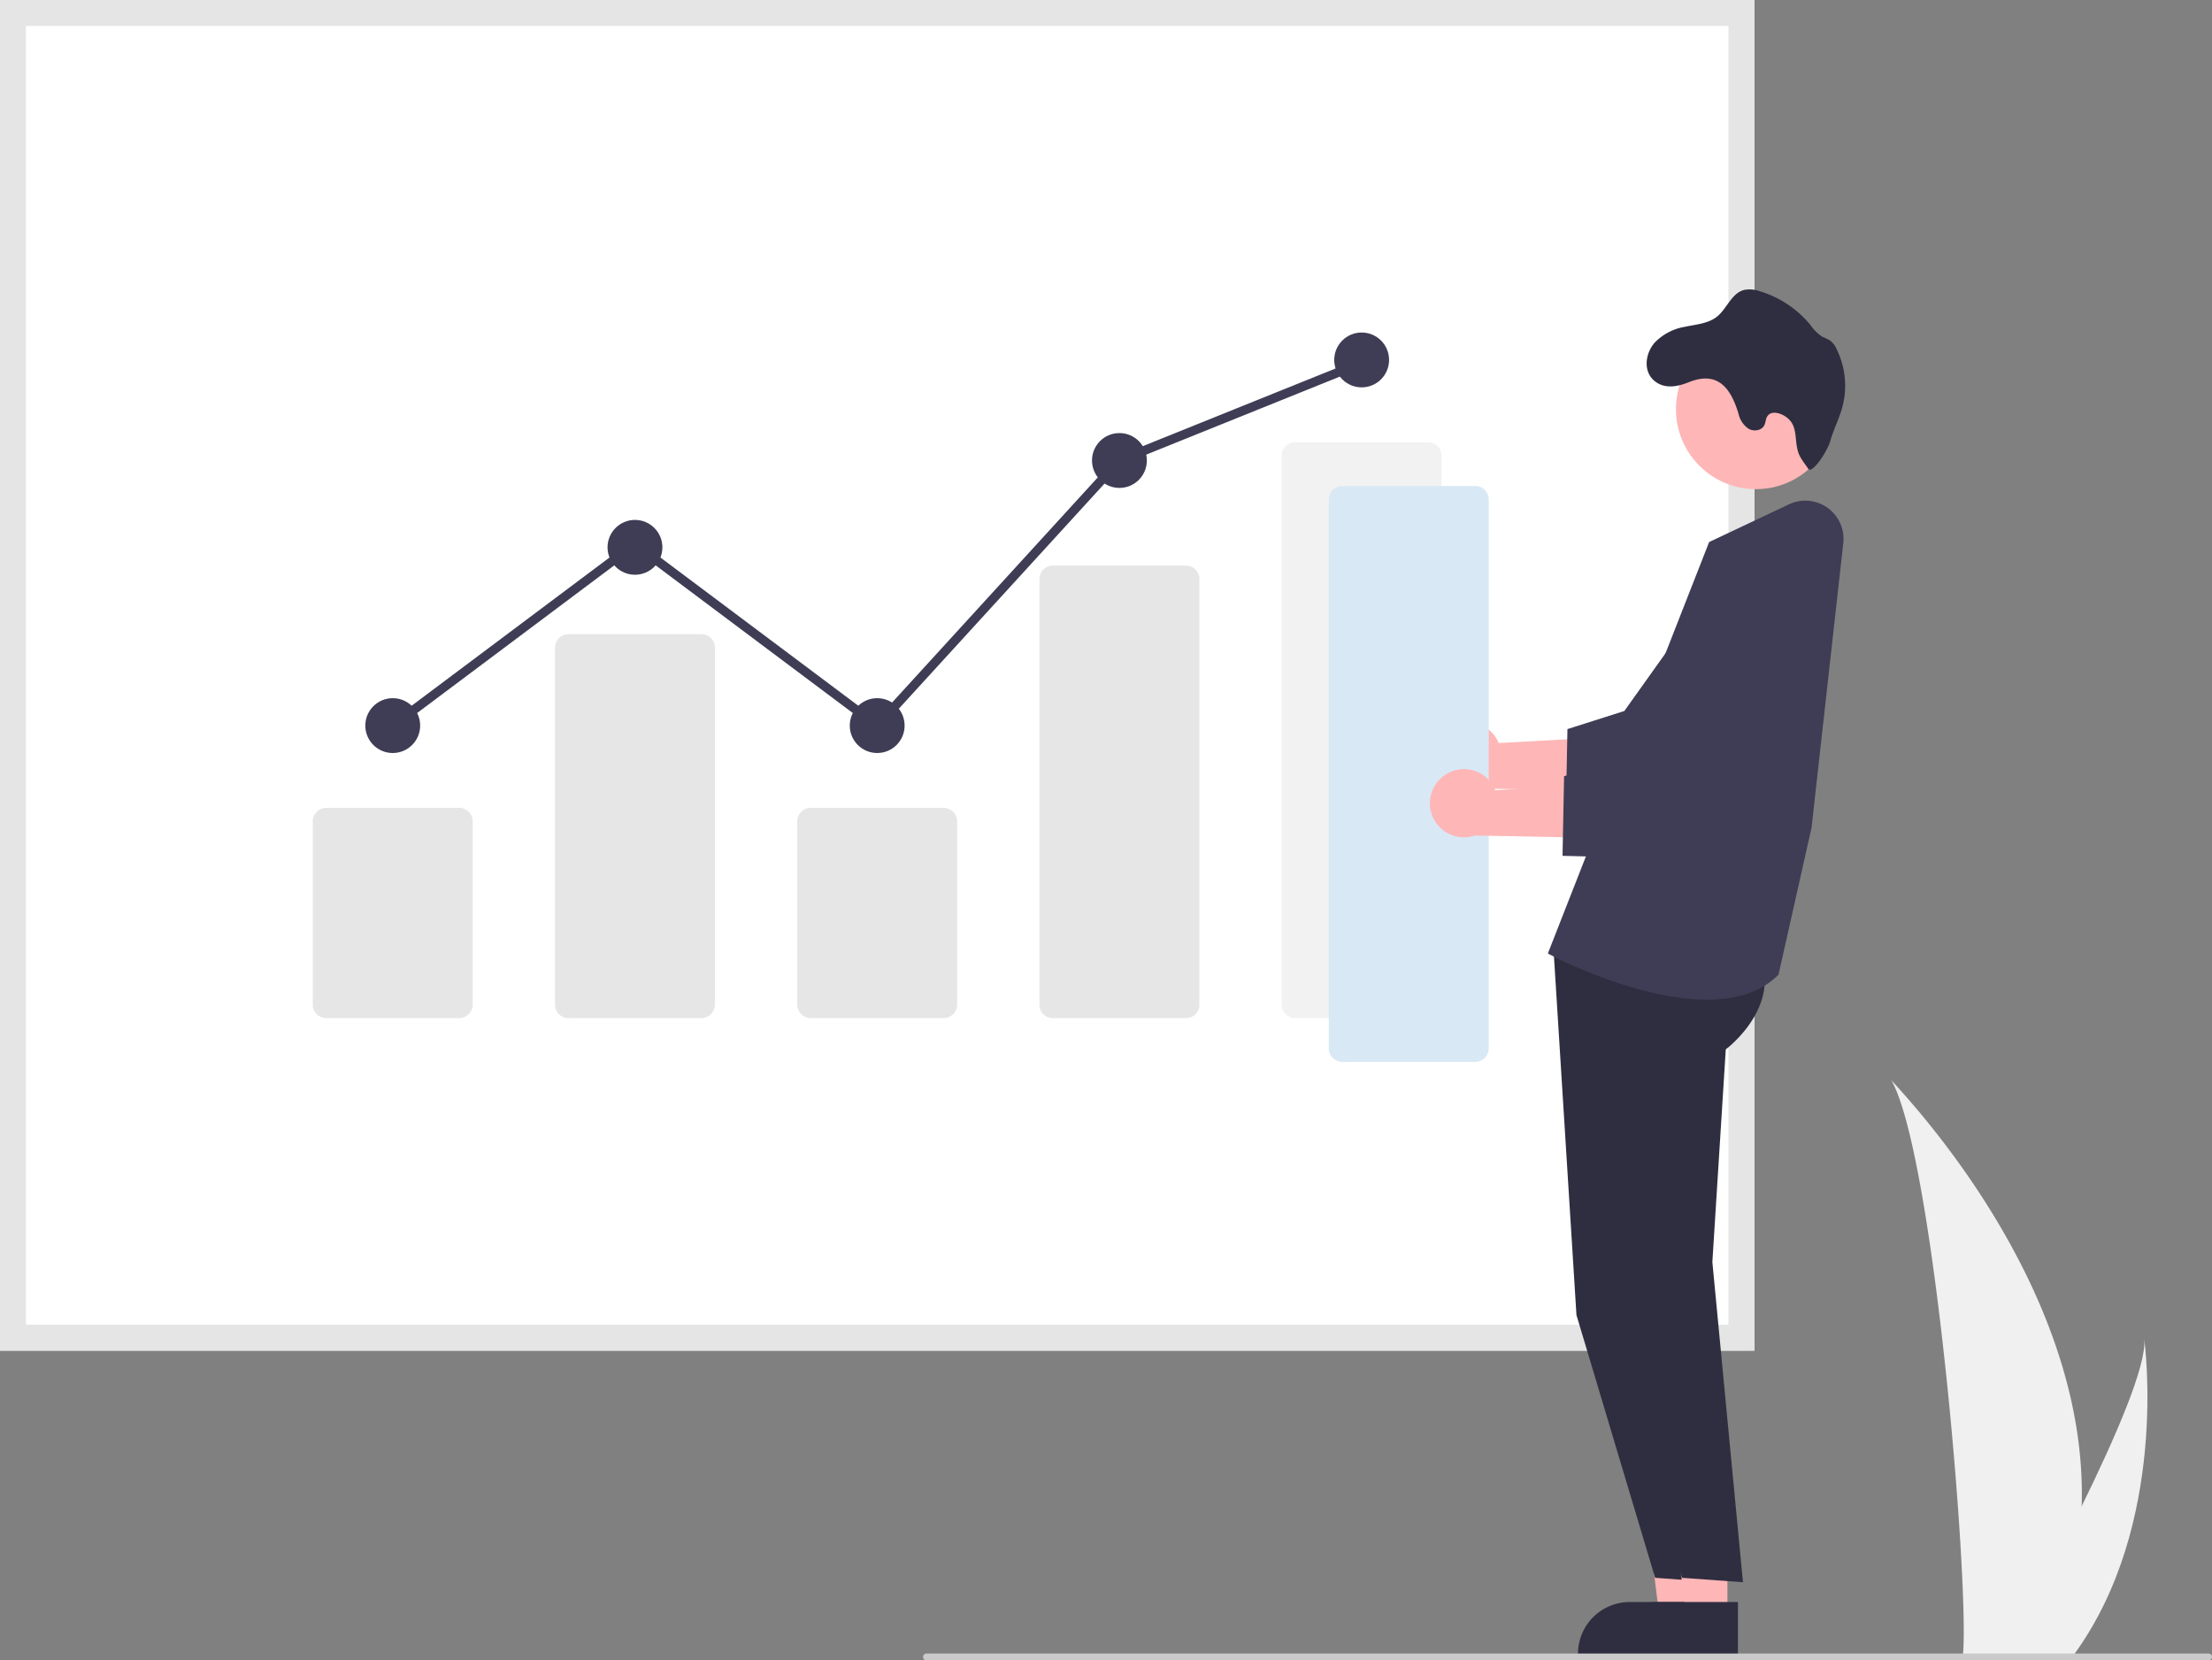 <svg id="f2e283ea-0459-447a-9b0b-c99a7bb735de" data-name="Layer 1" xmlns="http://www.w3.org/2000/svg" width="786.979" height="590.646" viewBox="0 0 786.979 590.646"><rect x="0" y="0" width="786.979" height="590.646" fill="#808080" stroke="none"/><path id="e7a552b9-89f6-403f-a662-c184ed590622" data-name="Path 133" d="M946.778,690.389a189.654,189.654,0,0,1-8.86,52.426c-.12.394-.253.782-.382,1.176H904.473c.035-.353.071-.747.105-1.176,2.204-25.343-10.389-177.751-25.586-204.129C880.324,540.826,949.342,609.862,946.778,690.389Z" transform="translate(-206.17 -154.543)" fill="#f0f0f0"/><path id="b08f6207-3c71-42fa-8723-265175c281aa" data-name="Path 134" d="M944.297,742.816c-.277.394-.564.788-.859,1.176H918.634c.188-.335.406-.729.659-1.176,4.097-7.395,16.225-29.505,27.483-52.426,12.093-24.632,23.198-50.198,22.262-59.451C969.328,633.024,977.7,696.644,944.297,742.816Z" transform="translate(-206.17 -154.543)" fill="#f0f0f0"/><path d="M830.342,635.032H206.17V154.543H830.342Z" transform="translate(-206.17 -154.543)" fill="#fff"/><path d="M830.342,635.032H206.17V154.543H830.342Zm-614.95-9.222H821.12V163.765H215.392Z" transform="translate(-206.17 -154.543)" fill="#e5e5e5"/><path d="M369.525,516.74H322.268a4.832,4.832,0,0,1-4.827-4.826V446.769a4.832,4.832,0,0,1,4.827-4.826h47.257a4.832,4.832,0,0,1,4.827,4.826v65.144A4.832,4.832,0,0,1,369.525,516.74Z" transform="translate(-206.17 -154.543)" fill="#e6e6e6"/><path d="M455.705,516.74H408.448a4.832,4.832,0,0,1-4.827-4.826V384.98a4.832,4.832,0,0,1,4.827-4.826h47.257a4.832,4.832,0,0,1,4.827,4.826V511.913A4.832,4.832,0,0,1,455.705,516.74Z" transform="translate(-206.17 -154.543)" fill="#e6e6e6"/><path d="M541.885,516.74H494.627a4.832,4.832,0,0,1-4.827-4.826V446.769a4.832,4.832,0,0,1,4.827-4.826h47.257a4.832,4.832,0,0,1,4.827,4.826v65.144A4.832,4.832,0,0,1,541.885,516.74Z" transform="translate(-206.17 -154.543)" fill="#e6e6e6"/><path d="M628.064,516.74H580.807a4.727,4.727,0,0,1-4.827-4.608V360.371a4.727,4.727,0,0,1,4.827-4.608h47.257a4.727,4.727,0,0,1,4.827,4.608V512.132A4.727,4.727,0,0,1,628.064,516.74Z" transform="translate(-206.17 -154.543)" fill="#e6e6e6"/><path d="M714.244,516.74H666.987a4.832,4.832,0,0,1-4.827-4.826V316.686a4.832,4.832,0,0,1,4.827-4.826h47.257a4.832,4.832,0,0,1,4.827,4.826v195.227A4.832,4.832,0,0,1,714.244,516.74Z" transform="translate(-206.17 -154.543)" fill="#f2f2f2"/><circle cx="139.727" cy="258.131" r="9.756" fill="#3f3d56"/><circle cx="225.906" cy="194.715" r="9.756" fill="#3f3d56"/><circle cx="312.086" cy="258.131" r="9.756" fill="#3f3d56"/><circle cx="398.266" cy="163.821" r="9.756" fill="#3f3d56"/><circle cx="484.445" cy="128.048" r="9.756" fill="#3f3d56"/><polygon points="312.292 260.316 225.906 195.613 140.702 259.432 138.752 256.829 225.906 191.549 311.88 255.945 397.315 162.451 397.658 162.312 483.837 127.589 485.053 130.606 399.216 165.19 312.292 260.316" fill="#3f3d56"/><polygon points="604.996 574.714 590.317 574.713 583.333 518.093 604.999 518.094 604.996 574.714" fill="#ffb6b6"/><path d="M814.91,743.487l-47.332-.002v-.599a18.424,18.424,0,0,1,18.423-18.423h.001l28.909.001Z" transform="translate(-206.17 -154.543)" fill="#2f2e41"/><path d="M758.705,489.607,767.039,622.389l27.981,93.465,21.678,1.57L805.812,603.515l4.773-75.647s22.627-16.867,10.116-37.17Z" transform="translate(-206.17 -154.543)" fill="#2f2e41"/><polygon points="614.575 574.714 599.895 574.713 592.912 518.093 614.577 518.094 614.575 574.714" fill="#ffb6b6"/><path d="M824.489,743.487l-47.332-.002v-.599a18.424,18.424,0,0,1,18.423-18.423h.001l28.909.001Z" transform="translate(-206.17 -154.543)" fill="#2f2e41"/><path d="M768.284,489.607,776.618,622.389l27.981,93.465,21.678,1.57L815.391,603.515l4.773-75.647s22.627-16.867,10.116-37.17Z" transform="translate(-206.17 -154.543)" fill="#2f2e41"/><path d="M813.461,510.169c-24.998,0-54.42-15.277-56.125-16.174l-.474-.25,57.373-146.366L842.649,333.956a13.596,13.596,0,0,1,19.32,13.799L850.693,448.909l-11.77,52.391-.125.123C832.302,507.841,823.217,510.169,813.461,510.169Z" transform="translate(-206.17 -154.543)" fill="#3f3d56"/><path d="M721.781,413.277a12.04,12.04,0,0,1,17.59,5.607l42.724-2.334-11.21,19.202-38.853-.728a12.106,12.106,0,0,1-10.252-21.747Z" transform="translate(-206.17 -154.543)" fill="#ffb6b6"/><path d="M806.094,443.335l-42.815-1.093.552-28.321,20.246-6.444,33.209-46.578a21.425,21.425,0,1,1,34.165,25.836Z" transform="translate(-206.17 -154.543)" fill="#3f3d56"/><circle cx="624.713" cy="145.57" r="28.449" fill="#ffb6b6"/><path d="M794.891,276.406a19.445,19.445,0,0,1,10.657-5.592c3.951-.85,8.286-1.114,11.447-3.592,3.592-2.862,5.173-8.298,9.579-9.507a10.501,10.501,0,0,1,5.735.455,37.118,37.118,0,0,1,17.96,11.974,15.375,15.375,0,0,0,4.131,4.131,29.93,29.93,0,0,1,2.85,1.389,7.759,7.759,0,0,1,2.323,3.029,29.443,29.443,0,0,1,2.059,20.678c-1.102,4.083-3.089,7.867-4.263,11.974s-6.6,11.92-7.869,9.98-2.898-3.748-3.592-5.987c-1.355-4.404-.131-8.836-3.577-11.896-2.131-1.892-5.987-3.161-7.436-.718-.575.946-.539,2.143-1.03,3.125-.97,1.916-3.772,2.299-5.628,1.197a8.633,8.633,0,0,1-3.52-5.22c-2.79-9.435-7.543-15.374-17.637-11.339-3.76,1.509-8.19,2.526-11.806-.06C790.509,287.026,791.479,280.285,794.891,276.406Z" transform="translate(-206.17 -154.543)" fill="#2f2e41"/><path d="M731.007,532.305H683.75a4.832,4.832,0,0,1-4.827-4.826V332.252a4.832,4.832,0,0,1,4.827-4.826h47.257a4.832,4.832,0,0,1,4.827,4.826V527.479A4.832,4.832,0,0,1,731.007,532.305Z" transform="translate(-206.17 -154.543)" fill="#d9e8f5"/><path d="M720.584,430.04a12.04,12.04,0,0,1,17.59,5.607l42.724-2.334L769.688,452.515l-38.853-.728a12.106,12.106,0,0,1-10.252-21.747Z" transform="translate(-206.17 -154.543)" fill="#ffb6b6"/><path d="M804.897,460.098l-42.815-1.093.552-28.321,20.246-6.444,33.209-46.578a21.425,21.425,0,1,1,34.165,25.836Z" transform="translate(-206.17 -154.543)" fill="#3f3d56"/><path d="M991.952,745.189h-456.193a1.197,1.197,0,1,1,0-2.395h456.193a1.197,1.197,0,1,1,0,2.395Z" transform="translate(-206.17 -154.543)" fill="#cacaca"/></svg>